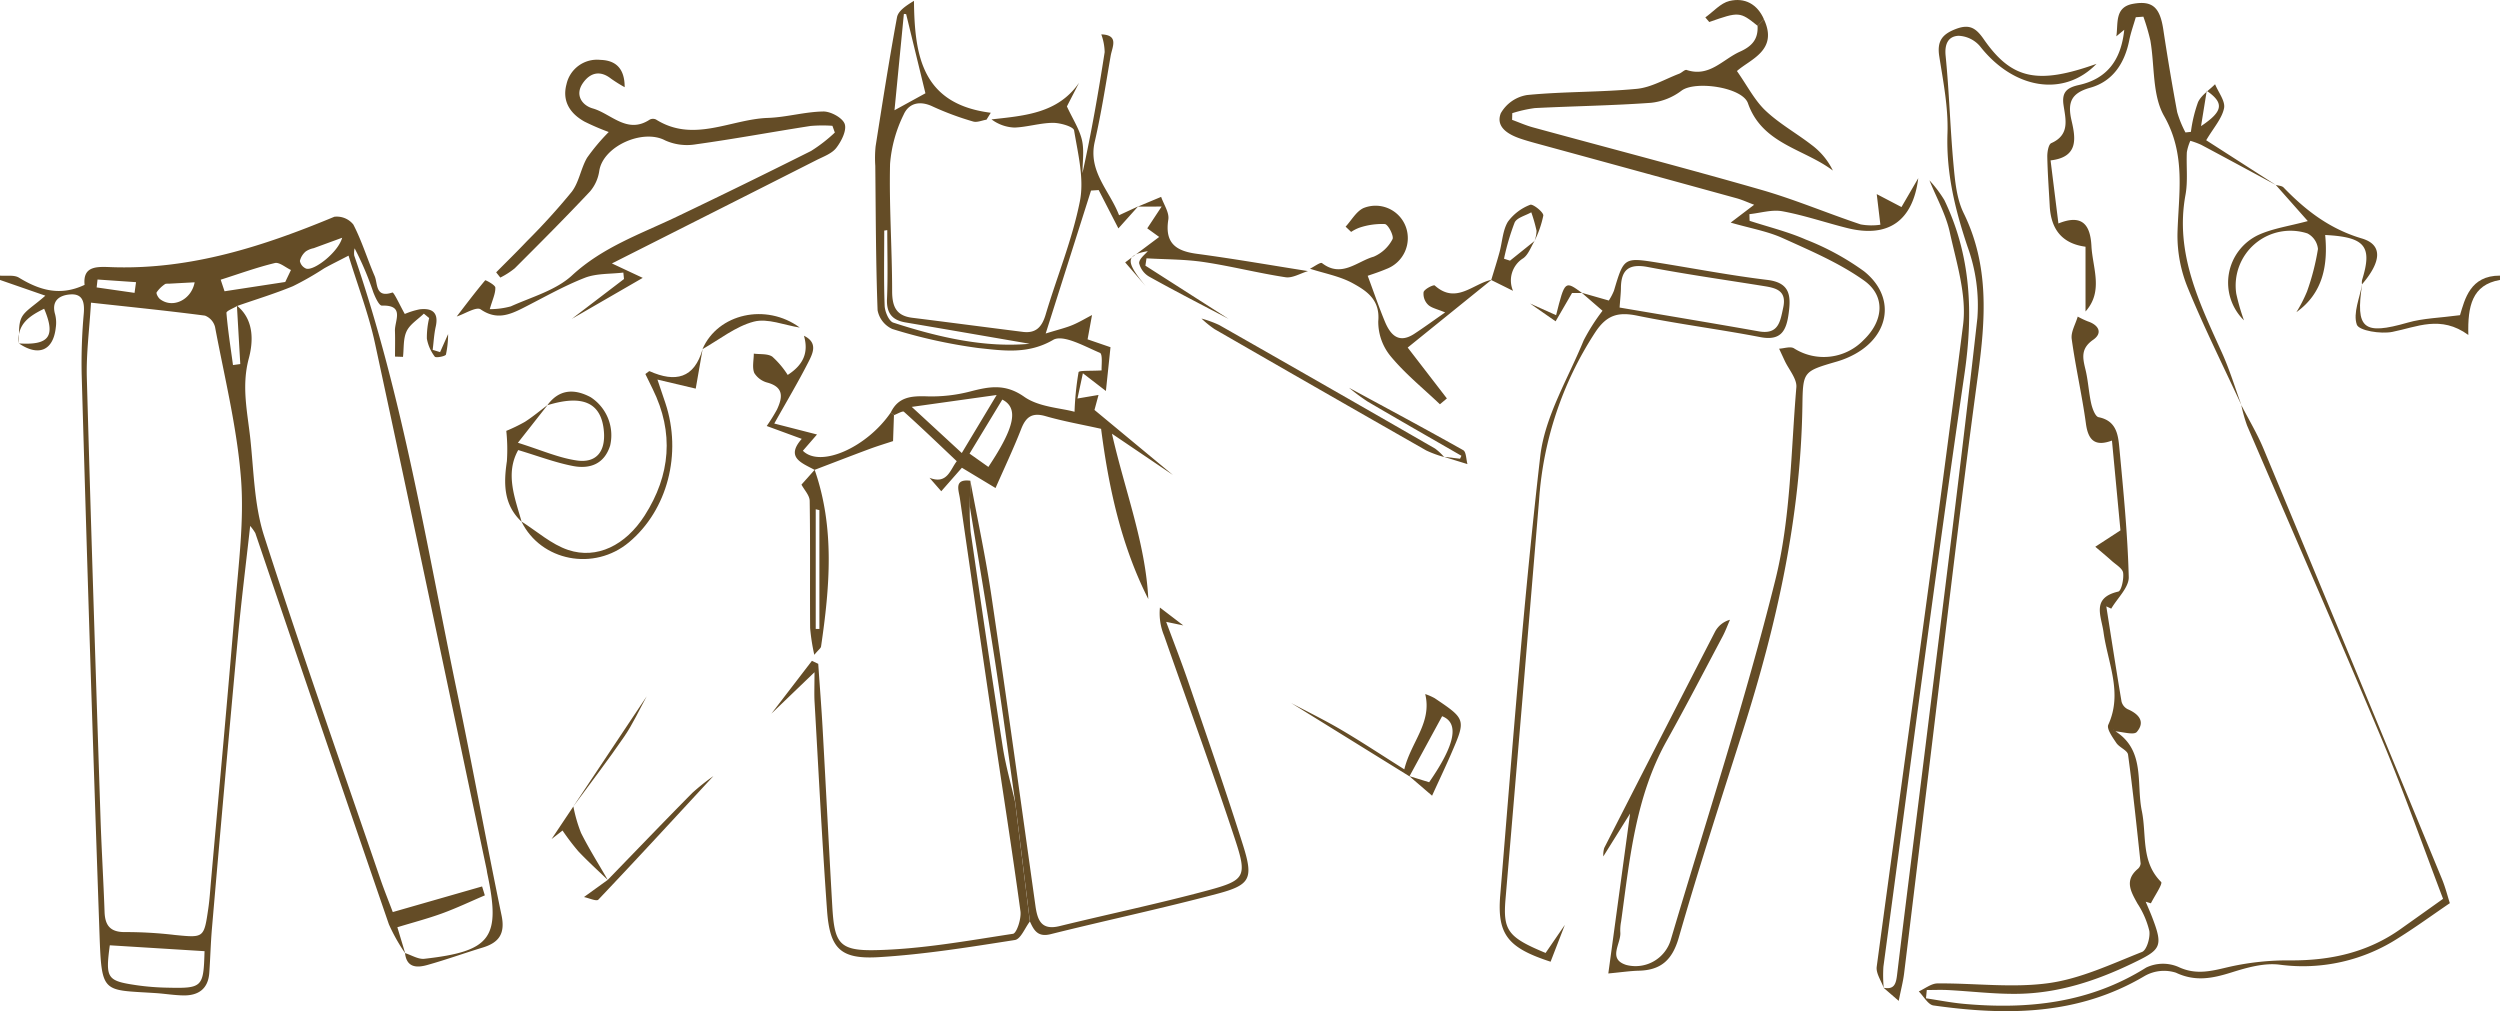 <svg id="vestuario" xmlns="http://www.w3.org/2000/svg" xmlns:xlink="http://www.w3.org/1999/xlink" width="420.329" height="170" viewBox="0 0 420.329 170">
  <defs>
    <clipPath id="clip-path">
      <rect id="Rectángulo_12" data-name="Rectángulo 12" width="420.329" height="170" fill="#644c26"/>
    </clipPath>
  </defs>
  <g id="Grupo_2" data-name="Grupo 2" clip-path="url(#clip-path)">
    <path id="Trazado_5" data-name="Trazado 5" d="M75.343,69.912a16.8,16.8,0,0,1-.365,3.439c-.091.306-1.708.6-1.876.36a7.067,7.067,0,0,1-1.333-3.038,14.109,14.109,0,0,1,.388-3.456l-.894-.741c-1,.975-2.343,1.787-2.9,2.97-.592,1.25-.436,2.854-.607,4.3L66.413,73.7c0-1.438.04-2.879-.01-4.316-.06-1.722,1.71-4.376-2.2-4.257-.468.015-1.123-1.411-1.447-2.262A50.394,50.394,0,0,0,59.625,55.5a3.371,3.371,0,0,0-.067,1.21C67.763,80.566,71.71,105.424,76.829,130c2.61,12.531,4.9,25.128,7.5,37.661.636,3.059-.428,4.565-3.179,5.4-3.115.949-6.182,2.056-9.316,2.933-1.731.485-3.469.481-3.738-2.005,1.091.34,2.227,1.077,3.266.959,11.233-1.271,12.861-3.536,10.566-14.349-.05-.236-.07-.478-.12-.714C75.576,130.4,69.4,100.9,63.042,71.44c-1.052-4.881-2.873-9.594-4.44-14.714-1.791.93-2.966,1.5-4.1,2.137a50.508,50.508,0,0,1-5.249,3c-3.059,1.263-6.241,2.228-9.371,3.319-.633.395-1.839.836-1.81,1.176.242,2.932.706,5.845,1.1,8.764l1.227-.166q-.283-4.91-.566-9.82c2.983,2.416,2.721,6.175,2,8.868-1.26,4.7-.225,9.043.254,13.508.588,5.478.657,11.18,2.317,16.344,6.2,19.3,12.956,38.414,19.519,57.593.653,1.906,1.412,3.776,2.115,5.643l15.017-4.309.462,1.5c-2.385,1.017-4.733,2.137-7.166,3.025s-4.961,1.546-7.543,2.334l1.325,4.394a30.375,30.375,0,0,1-2.75-4.89Q54.08,136.282,42.924,103.367a8.656,8.656,0,0,0-.863-1.2c-.741,6.688-1.512,12.8-2.079,18.935q-2.247,24.328-4.341,48.67c-.222,2.52-.27,5.055-.457,7.58-.2,2.684-1.86,3.8-4.371,3.754-1.561-.028-3.117-.292-4.678-.393-8.925-.581-9.047.243-9.408-10.048q-1.652-47.062-3-94.136A93.11,93.11,0,0,1,14.09,66.4c.149-1.889-.2-3.311-2.293-3.151-1.836.139-3.211,1.08-2.517,3.4a5.653,5.653,0,0,1,.1,2.158c-.413,3.874-2.889,4.931-6.193,2.679,5.064.327,6.206-1.172,4.236-5.833-2.463,1.208-4.58,2.568-4.276,5.8.125-1.449-.12-3.08.478-4.3.58-1.182,2.024-1.938,4-3.695L0,60.812v-.726c1.073.093,2.36-.163,3.183.34,3.424,2.092,6.9,3.172,11.039,1.213-.337-3.38,2.338-3.044,4.808-2.968,13.133.4,25.259-3.518,37.18-8.481a3.55,3.55,0,0,1,3.2,1.313c1.43,2.762,2.344,5.786,3.582,8.656.54,1.253.075,3.746,2.984,2.766.249-.083,1.3,2.231,2.082,3.608a12.875,12.875,0,0,1,2.492-.778c2.125-.253,3.241.537,2.709,2.914-.285,1.274-.349,2.6-.513,3.9l1.247.377,1.348-3.03M15.3,64.635c-.268,4.5-.815,8.586-.7,12.652.678,24.62,1.494,49.237,2.294,73.854.172,5.309.5,10.612.686,15.921.083,2.373,1.035,3.447,3.553,3.395a70.532,70.532,0,0,1,8.291.49c4.855.475,4.871.523,5.593-4.421.227-1.549.322-3.119.461-4.681,1.364-15.383,2.8-30.761,4.052-46.154.583-7.185,1.547-14.461.981-21.588-.675-8.528-2.767-16.947-4.357-25.392a2.782,2.782,0,0,0-1.694-1.9c-6.162-.806-12.348-1.431-19.156-2.177M34.389,173.668,18.46,172.68c-.74,5.586-.491,5.981,4.582,6.722a41.509,41.509,0,0,0,5.023.4c5.99.143,6.155-.039,6.325-6.133M37.106,60.776l.646,1.94,10.207-1.561.961-2.016c-.912-.419-1.949-1.353-2.715-1.168-3.079.747-6.073,1.84-9.1,2.8m20.42-7.051c-1.953.715-3.373,1.233-4.79,1.754a3.694,3.694,0,0,0-1.314.536,2.989,2.989,0,0,0-1,1.615A1.75,1.75,0,0,0,51.45,58.9c1.3.464,5.412-2.724,6.077-5.175M32.73,61.21c-1.451.077-2.881.152-4.31.232-.24.014-.547-.036-.706.091a5.317,5.317,0,0,0-1.375,1.358c-.122.216.26.914.587,1.161,2.128,1.612,5.261.1,5.8-2.842M22.622,62.985q.124-.9.249-1.8L16.4,60.741q-.075.664-.151,1.329l6.368.914" transform="translate(0 -13.745)" fill="#644c26"/>
    <path id="Trazado_6" data-name="Trazado 6" d="M570.778,64.58c-4.705.824-5.448,4.4-5.324,9.249-4.655-3.386-8.632-1.334-12.782-.514-1.944.385-5.616-.2-5.969-1.224-.667-1.938.5-4.507.9-6.813-1.154,7.554.208,8.615,7.65,6.479,2.6-.748,5.406-.793,8.8-1.252.808-2.674,1.7-6.669,6.723-6.651Z" transform="translate(-150.449 -17.513)" fill="#644c26"/>
    <path id="Trazado_7" data-name="Trazado 7" d="M418.29,31.212c-.9,7.172-5.056,10.091-11.982,8.352-3.627-.91-7.19-2.134-10.856-2.811-1.76-.324-3.692.294-5.546.485q.014.56.029,1.12c3.16,1.031,6.424,1.823,9.452,3.153a43.719,43.719,0,0,1,9.784,5.328c5.285,4.211,4.411,10.652-1.515,13.917a14.892,14.892,0,0,1-3,1.25c-5.774,1.682-5.75,1.665-5.843,7.553-.295,18.664-4.315,36.644-9.941,54.336-3.7,11.628-7.47,23.238-10.838,34.962-1.087,3.783-3,5.492-6.741,5.582-1.418.034-2.832.25-5.111.464l3.66-26.89-4.5,7.21a4.144,4.144,0,0,1,.153-1.422q9.282-18.209,18.641-36.38a4.041,4.041,0,0,1,2.5-1.986c-.407.931-.757,1.893-1.231,2.788-3.116,5.868-6.175,11.77-9.412,17.571-5.273,9.448-6.217,19.959-7.657,30.357a7.692,7.692,0,0,0-.14,1.8c.194,1.885-2.215,4.5,1,5.518a6.18,6.18,0,0,0,7.5-4.267c5.969-20.146,12.517-40.15,17.582-60.524,2.592-10.428,2.6-21.517,3.519-32.328.121-1.429-1.275-2.988-1.969-4.486q-.465-1-.932-2.006c.841-.042,1.881-.426,2.488-.07a9.313,9.313,0,0,0,11.734-1.4c3.324-3.185,3.74-7.377.038-10.006-4.154-2.95-8.985-5-13.668-7.122-2.556-1.156-5.416-1.638-8.733-2.6l3.947-3c-1.107-.415-2.015-.839-2.968-1.1q-16.922-4.658-33.856-9.276c-.813-.223-1.625-.458-2.423-.726-2.085-.7-4.248-1.951-3.357-4.272a6.2,6.2,0,0,1,4.451-3.079c6.116-.6,12.3-.451,18.423-1.039,2.435-.234,4.761-1.645,7.127-2.543.444-.168.941-.732,1.252-.628,3.817,1.267,6.05-1.772,8.957-3.076,2.084-.935,3.087-2.135,2.966-4.349l1.076-1.083c2.454,5.242-2.379,6.733-4.542,8.688,1.758,2.5,2.964,4.914,4.806,6.656,2.342,2.216,5.248,3.822,7.815,5.816a11.749,11.749,0,0,1,3.51,4.263c-4.848-3.679-11.88-4.435-14.28-11.319-.944-2.709-8.881-3.833-11.166-2.121a10.317,10.317,0,0,1-5.124,2.044c-6.5.47-13.02.558-19.529.887a22.18,22.18,0,0,0-3.807.857l-.026,1.123c1.163.425,2.3.935,3.493,1.261,12.8,3.5,25.65,6.841,38.4,10.506,5.664,1.628,11.126,3.949,16.725,5.816a10.337,10.337,0,0,0,3.3.051c-.251-2.107-.433-3.628-.615-5.149l4.161,2.175,2.81-4.836" transform="translate(-95.773 -1.232)" fill="#644c26"/>
    <path id="Trazado_8" data-name="Trazado 8" d="M247.23,34.765l-3.307,3.69-3.312-6.445-1.287.083L231.7,56.127c2.126-.657,3.334-.939,4.465-1.406,1.148-.473,2.22-1.129,3.326-1.7-.228,1.248-.456,2.5-.746,4.087l3.852,1.324c-.236,2.248-.478,4.561-.772,7.359l-3.87-2.981c-.351,1.631-.595,2.767-.912,4.246l3.542-.6-.681,2.523L253.088,79.91l-10.247-6.934c2.19,9.636,5.645,18.4,6.111,27.8-4.6-9.1-6.681-18.878-7.937-28.624-3.3-.736-6.36-1.269-9.325-2.127-2.242-.648-3.3.083-4.107,2.147-1.287,3.3-2.813,6.51-4.315,9.935l-5.656-3.41-3.472,3.951-1.977-2.263c2.981,1.181,3.484-1.375,4.586-2.786-3.035-2.873-5.913-5.643-8.883-8.311-.217-.194-1.1.36-1.678.566l-.536-.441c1.265-2.652,3.492-2.806,6.1-2.72a25.764,25.764,0,0,0,7.234-.813c3.211-.833,5.9-1.369,9.1.883,2.476,1.74,6.079,1.872,8.465,2.523a49.6,49.6,0,0,1,.676-6.656c.07-.317,2.175-.187,3.877-.3-.051-.694.217-2.74-.285-2.952-2.568-1.082-6.188-3.155-7.867-2.176-4.252,2.478-8.449,1.8-12.58,1.367a87.183,87.183,0,0,1-14.456-3.2,4.328,4.328,0,0,1-2.479-3.158c-.3-8.085-.3-16.18-.386-24.273a19.8,19.8,0,0,1,.05-3.261c1.139-7.246,2.27-14.5,3.6-21.71.193-1.047,1.414-1.9,2.852-2.77.1,9.279,1.363,17.357,12.915,18.817l-.72,1.161c-.755.119-1.594.512-2.249.308a48.469,48.469,0,0,1-6.768-2.51c-2.191-1.058-4.06-.582-4.916,1.363a22.717,22.717,0,0,0-2.28,8.26c-.17,7.121.344,14.256.348,21.386,0,2.592.662,4.163,3.387,4.5,6.2.772,12.4,1.594,18.6,2.373,2.183.274,3.2-.827,3.818-2.89,1.891-6.37,4.477-12.584,5.76-19.064.749-3.78-.319-7.978-.972-11.922-.1-.631-2.328-1.281-3.567-1.271-2.147.017-4.283.708-6.437.793a6.846,6.846,0,0,1-3.882-1.376c5.653-.62,11.183-1.033,14.724-6.153-.8,1.553-1.6,3.1-2.046,3.978,1,2.158,2.113,3.832,2.531,5.665.4,1.764.087,3.691.087,5.547,1.512-6.892,2.687-13.607,3.729-20.343a9.224,9.224,0,0,0-.568-2.986c3.035.1,1.831,2.141,1.577,3.616-.831,4.823-1.578,9.67-2.676,14.434-1.156,5.016,2.514,8.234,4.089,12.358l3.191-1.478m-38.048,33.7,8.415,7.757c2.1-3.5,3.882-6.459,5.862-9.755l-14.277,2m-2.9-49.873,5.2-2.854c-1.028-4.222-2.135-8.764-3.241-13.306l-.382-.038c-.538,5.519-1.075,11.038-1.578,16.2M218.9,76.32l3.164,2.24c4.453-6.691,5.117-9.9,2.342-11.324L218.9,76.32M205.065,38.743l-.509.078c0,4.216-.093,8.434.068,12.644.038.994.719,2.6,1.455,2.834,7.637,2.478,15.409,4.254,22.929,3.553-6.609-1.138-13.74-2.375-20.875-3.588-2.266-.386-3.219-1.575-3.113-3.973.17-3.843.046-7.7.046-11.549" transform="translate(-55.887 -0.054)" fill="#644c26"/>
    <path id="Trazado_9" data-name="Trazado 9" d="M125.273,57.439l8.808-6.722-.107-1.086c-2.176.265-4.514.112-6.491.885-3.581,1.4-6.955,3.34-10.4,5.086-2.336,1.184-4.492,2.015-7.1.216-.725-.5-2.652.75-4.026,1.2,1.573-2.051,3.131-4.115,4.792-6.093.048-.057,1.679.774,1.7,1.228.043,1-.475,2.021-.933,3.629a13.32,13.32,0,0,0,3.544-.469c3.516-1.588,7.564-2.692,10.283-5.2,5.154-4.762,11.48-6.942,17.534-9.835q11.378-5.436,22.654-11.089a25.661,25.661,0,0,0,4-3.1q-.2-.567-.408-1.134a24.109,24.109,0,0,0-3.679.027c-6.428,1-12.829,2.19-19.272,3.085a8.974,8.974,0,0,1-5.158-.652c-3.75-2.008-10.429.957-11.085,5.1a6.843,6.843,0,0,1-1.552,3.469c-4.134,4.4-8.4,8.674-12.67,12.938a13.246,13.246,0,0,1-2.417,1.55l-.7-.878c1.734-1.753,3.5-3.473,5.195-5.267a110.741,110.741,0,0,0,7.509-8.275c1.237-1.611,1.527-3.918,2.577-5.717A33.712,33.712,0,0,1,131.518,26a40.4,40.4,0,0,1-4.072-1.748c-2.437-1.361-3.8-3.447-3.027-6.3a5.249,5.249,0,0,1,5.684-4.08c2.582.067,4.1,1.432,4.093,4.594a25.507,25.507,0,0,1-2.318-1.454c-1.846-1.442-3.487-.959-4.679.721-1.448,2.039-.143,3.8,1.623,4.3,3.108.882,5.8,4.388,9.584,1.883a1.186,1.186,0,0,1,1.052-.02c6.33,3.98,12.561-.054,18.826-.267,3.112-.106,6.2-1.032,9.307-1.079,1.255-.019,3.247,1.07,3.6,2.1.37,1.079-.556,2.907-1.416,4.018-.753.972-2.17,1.466-3.348,2.063-11.291,5.721-22.593,11.419-34.376,17.367l5.182,2.426-11.96,6.912" transform="translate(-29.169 -3.804)" fill="#644c26"/>
    <path id="Trazado_10" data-name="Trazado 10" d="M513.419,31.3c-4.192-2.261-8.38-4.531-12.583-6.771a13.634,13.634,0,0,0-1.817-.668,7.953,7.953,0,0,0-.586,1.912c-.116,2.4.2,4.865-.233,7.2-1.8,9.813,2.353,18.143,6.177,26.616,1.275,2.825,2.171,5.82,3.241,8.737-3.032-6.546-6.264-13.01-9-19.677a23.18,23.18,0,0,1-1.763-9.112c.166-6.741,1.5-13.269-2.252-19.852-2.011-3.527-1.56-8.444-2.311-12.718a35.464,35.464,0,0,0-1.169-3.978l-1.276.094c-.374,1.3-.839,2.572-1.1,3.889-.773,3.851-2.763,6.9-6.559,7.964-3.244.913-3.842,2.5-3.139,5.534.678,2.922,1.221,6.142-3.53,6.683.448,3.6.861,6.918,1.32,10.607,4.225-1.722,5.38.517,5.551,3.783.194,3.708,2.06,7.593-.994,11.014V41.667c-4.035-.538-5.81-3.025-6.016-6.83-.15-2.761-.357-5.521-.411-8.284-.016-.791.193-2.094.675-2.306,3.173-1.4,2.405-4.02,2.057-6.382-.328-2.219.589-2.946,2.593-3.391,4.662-1.034,7.09-4.125,7.612-9.281l-1.331,1.1c.342-2.131-.341-4.891,2.794-5.463,3.312-.6,4.547.616,5.106,4.324q1.05,6.962,2.334,13.887a17.911,17.911,0,0,0,1.39,3.415l.916-.1a23.516,23.516,0,0,1,1.2-5c.564-1.188,1.88-2.019,2.862-3.008.554,1.357,1.752,2.846,1.508,4.039-.355,1.736-1.749,3.259-3,5.379L513.419,31.3m-12.6-9.908c3.718-2.492,3.924-3.873.959-5.941-.317,1.968-.593,3.673-.959,5.941" transform="translate(-130.754 -0.186)" fill="#644c26"/>
    <path id="Trazado_11" data-name="Trazado 11" d="M358.874,172.048l-2.388,6.169c-7.15-2.33-9.018-4.536-8.466-11.187,2.043-24.623,3.894-49.275,6.729-73.811.772-6.682,4.666-13.025,7.294-19.455a33.22,33.22,0,0,1,3.174-4.994l-3.49-3.02,4.549,1.3a9.844,9.844,0,0,0,.861-1.639c1.679-5.639,1.67-5.644,7.559-4.7,6.074.976,12.126,2.135,18.229,2.872,3.784.457,3.994,2.594,3.6,5.558-.381,2.893-1.211,4.748-4.784,4.06-6.862-1.323-13.811-2.195-20.654-3.6-3.218-.661-5.143-.16-7.088,2.784a58.839,58.839,0,0,0-9.447,28.2q-2.792,33.581-5.647,67.157c-.439,5.233.439,6.389,6.743,9l3.222-4.7M368.09,68.23c8.009,1.364,15.7,2.636,23.383,4,3.357.6,3.621-1.658,4.128-4,.61-2.812-1.146-3.273-3.189-3.6-6.53-1.052-13.084-1.978-19.579-3.216-3.182-.605-4.5.459-4.521,3.557-.007.826-.109,1.653-.223,3.258" transform="translate(-95.783 -16.522)" fill="#644c26"/>
    <path id="Trazado_12" data-name="Trazado 12" d="M472.782,12.441c-5.47,5.649-13.9,4.291-19.6-2.98a5,5,0,0,0-3.592-1.741c-1.7.075-2.376,1.333-2.173,3.371.61,6.1.767,12.248,1.331,18.356.253,2.736.523,5.682,1.7,8.083,4.333,8.839,3.683,17.856,2.409,27.229-3.138,23.087-5.785,46.24-8.618,69.368-1.278,10.424-2.521,20.852-3.808,31.276-.16,1.3-.5,2.568-.9,4.579l-2.554-2.209c1.828.356,2.1-.674,2.283-2.217,1.544-12.826,3.192-25.639,4.778-38.46,2.963-23.968,6.043-47.923,8.719-71.923A28.894,28.894,0,0,0,451.109,43.2c-2.1-6.254-3.613-12.41-3.38-19.1.149-4.292-.71-8.646-1.381-12.93-.395-2.524.464-3.706,2.775-4.59,2.287-.875,3.383-.194,4.7,1.709,4.711,6.789,9.1,7.661,18.955,4.151" transform="translate(-120.296 -1.702)" fill="#644c26"/>
    <path id="Trazado_13" data-name="Trazado 13" d="M334.437,60.1,320.344,71.49l6.588,8.553-1.169.983c-2.778-2.644-5.8-5.087-8.236-8.016a9.1,9.1,0,0,1-2.131-5.946c.33-3.6-1.932-5.084-4.236-6.359-2.2-1.217-4.814-1.678-7.246-2.47.7-.337,1.758-1.152,2.031-.941,3.277,2.531,5.906-.307,8.681-1.083a6.379,6.379,0,0,0,3.16-2.933c.284-.481-.688-2.459-1.281-2.554a11.95,11.95,0,0,0-4.184.578,6.574,6.574,0,0,0-1.487.745l-.928-.884c.986-1.069,1.78-2.555,3-3.123a5.416,5.416,0,0,1,7.122,3.149,5.533,5.533,0,0,1-3.264,7.085c-1.25.533-2.555.938-3.145,1.151,1.069,2.87,1.9,5.311,2.885,7.686.933,2.246,2.324,3.783,4.945,2.071,1.593-1.041,3.131-2.166,5.192-3.6-1.343-.571-2.3-.737-2.879-1.3a2.559,2.559,0,0,1-.744-2.129c.2-.55,1.686-1.266,1.877-1.1,3.582,3.221,6.417-.3,9.543-.956" transform="translate(-83.666 -13.054)" fill="#644c26"/>
    <path id="Trazado_14" data-name="Trazado 14" d="M436.571,177.565c-.417-1.2-1.328-2.457-1.178-3.576,4.842-35.969,9.957-71.9,14.52-107.908.637-5.023-1.112-10.435-2.232-15.564-.659-3.018-2.252-5.832-3.426-8.739a20.614,20.614,0,0,1,2.508,3.319c4.5,9.354,4.883,19.011,3.38,29.269-4.861,33.169-9.15,66.422-13.627,99.647a23.12,23.12,0,0,0,.055,3.552" transform="translate(-119.857 -11.459)" fill="#644c26"/>
    <path id="Trazado_15" data-name="Trazado 15" d="M185.066,100.339c-2.164-1.175-4.932-2.075-2.163-5.216l-5.891-2.162a29.049,29.049,0,0,0,1.73-2.78c.9-1.949,1.23-3.7-1.553-4.5a3.7,3.7,0,0,1-2.265-1.626c-.391-.936-.088-2.162-.085-3.263,1.049.142,2.305-.025,3.1.5a14.653,14.653,0,0,1,2.6,3.083c2.642-1.7,3.549-3.777,2.732-6.588,2.451,1.195,1.454,3.039.665,4.583-1.673,3.27-3.558,6.432-5.655,10.175l7.183,1.843-2.375,2.735c2.935,2.934,10.77-.56,14.78-6.437l.534.439q-.076,2.187-.151,4.375c-1.323.439-2.661.84-3.966,1.326-3.081,1.147-6.146,2.335-9.218,3.505" transform="translate(-48.101 -21.336)" fill="#644c26"/>
    <path id="Trazado_16" data-name="Trazado 16" d="M264.44,60.563l-3.4-3.935,5.718-4.279L264.751,50.9l2.417-3.663-4.006.015,3.925-1.642c.435,1.275,1.392,2.632,1.208,3.809-.619,3.951,1.244,5.288,4.784,5.762,6.25.837,12.466,1.925,18.7,2.908-1.262.372-2.6,1.213-3.776,1.035-4.612-.7-9.152-1.871-13.766-2.559-3.164-.472-6.4-.434-9.611-.623q-.092.617-.186,1.234l13.983,8.948C274,63.8,269.56,61.521,265.2,59.091a3.59,3.59,0,0,1-1.81-2.322c-.032-.755,1.083-1.558,1.454-2.033-3.69.644-3.84,1.663-.4,5.828" transform="translate(-71.862 -12.51)" fill="#644c26"/>
    <path id="Trazado_17" data-name="Trazado 17" d="M539.424,59.565a2.5,2.5,0,0,1,.009-.715c1.774-5.677.559-7.249-6.193-7.593.479,5.088-.355,9.763-4.842,12.978a23.678,23.678,0,0,0,1.79-3.486,40.139,40.139,0,0,0,1.837-7.141,3.3,3.3,0,0,0-1.776-2.616,9.217,9.217,0,0,0-11.96,10.133,35.767,35.767,0,0,0,1.294,4.48,8.861,8.861,0,0,1,2.524-14.4c2.38-1.064,5.067-1.438,8.21-2.287l-5.394-6.088c.447.14,1.034.145,1.32.441,3.735,3.868,7.77,6.973,13.165,8.573,3.538,1.049,3.3,3.89.014,7.72" transform="translate(-142.302 -11.747)" fill="#644c26"/>
    <path id="Trazado_18" data-name="Trazado 18" d="M151.445,80.819l-1.168,6.688-6.437-1.521c.545,1.61.947,2.782,1.339,3.958,2.829,8.5.346,17.984-6.125,23.4-5.863,4.91-14.8,3.182-18.077-3.494,2.61,1.638,5.032,3.846,7.872,4.787,4.8,1.59,9.629-.769,12.845-5.8,4.337-6.788,4.969-13.926,1.341-21.276-.415-.841-.823-1.686-1.224-2.51.353-.241.607-.52.715-.472,4.321,1.927,7.523,1.242,8.921-3.761" transform="translate(-33.304 -22.166)" fill="#644c26"/>
    <path id="Trazado_19" data-name="Trazado 19" d="M119.969,112.612c-3.044-2.858-3.045-6.4-2.482-10.187a29.373,29.373,0,0,0-.1-5.1,27.708,27.708,0,0,0,3.137-1.523c1.327-.852,2.544-1.875,3.808-2.825l-4.993,6.348c3.866,1.205,6.823,2.534,9.907,2.978,3.284.472,4.828-1.514,4.555-4.858-.394-4.838-3.5-6.286-9.512-4.429,2-2.753,4.59-2.788,7.278-1.355a7.626,7.626,0,0,1,3.284,8.125c-.982,3.151-3.448,3.987-6.256,3.446-3.01-.581-5.918-1.7-9.206-2.679-2.213,3.963-.57,8.009.579,12.062" transform="translate(-32.264 -24.882)" fill="#644c26"/>
    <path id="Trazado_20" data-name="Trazado 20" d="M349.64,61.907l-3.673-1.821c.467-1.555.965-3.1,1.391-4.668.47-1.723.529-3.671,1.41-5.133a8.32,8.32,0,0,1,3.754-2.851c.428-.189,2.252,1.236,2.2,1.814a17.033,17.033,0,0,1-1.5,4.3,5.007,5.007,0,0,0,.363-1.74A25.92,25.92,0,0,0,352.7,48.7c-.965.559-2.416.893-2.8,1.721a39.788,39.788,0,0,0-1.784,6.085l1.007.326,4.132-3.316c-.611.981-1.013,2.239-1.874,2.888a4.393,4.393,0,0,0-1.745,5.506" transform="translate(-95.243 -13.005)" fill="#644c26"/>
    <path id="Trazado_21" data-name="Trazado 21" d="M405.5,3.261l-1.076,1.083c-2.965-2.395-3.123-2.407-8.13-.642l-.659-.775c1.341-.957,2.565-2.405,4.05-2.761,2.558-.615,4.7.509,5.816,3.1" transform="translate(-108.915 0)" fill="#644c26"/>
    <path id="Trazado_22" data-name="Trazado 22" d="M179.328,75.034c-2.587-.4-5.384-1.6-7.711-1-3.073.8-5.778,3.016-8.641,4.623,2.583-5.987,10.705-7.789,16.352-3.626" transform="translate(-44.866 -19.959)" fill="#644c26"/>
    <path id="Trazado_23" data-name="Trazado 23" d="M363.71,67.387H362.03l-2.765,4.764-4.308-2.994,4.39,1.966c1.475-5.841,1.475-5.841,4.361-3.735" transform="translate(-97.718 -18.13)" fill="#644c26"/>
    <path id="Trazado_24" data-name="Trazado 24" d="M471.88,73.341a14.206,14.206,0,0,0,1.678.8c1.855.61,2.564,1.958.923,3.1-2.131,1.479-1.77,3.055-1.294,5.021.454,1.87.541,3.828.963,5.707.189.845.683,2.179,1.239,2.29,3.042.607,3.292,3.015,3.5,5.254.673,7.2,1.389,14.408,1.57,21.626.043,1.745-1.909,3.539-2.943,5.31l-.831-.387c.842,5.34,1.663,10.684,2.563,16.014a2.009,2.009,0,0,0,1.039,1.279c1.862.806,3,2.1,1.529,3.822-.505.591-2.444-.046-3.936-.135.176-.536.015-.172.054-.148,5.4,3.194,3.748,8.854,4.727,13.578.833,4.021-.189,8.51,3.241,11.928.31.309-1.1,2.352-1.716,3.589l-.875-.264c.365.873.751,1.738,1.091,2.621,1.926,5.01,1.441,5.453-3.378,7.768-6.085,2.923-12.332,4.964-19.063,5.092-3.954.075-7.918-.423-11.88-.63-1.188-.062-2.384-.009-3.576-.009l-.135,1.394c2.123.316,4.237.74,6.37.932,10.8.974,21.16-.131,30.651-6.1a6.557,6.557,0,0,1,5.4-.115c3.081,1.463,5.732.651,8.712-.036a44.792,44.792,0,0,1,10.186-1.055c6.7.03,12.912-1.333,18.447-5.251,2.242-1.586,4.476-3.183,7.17-5.1-3.307-8.669-6.5-17.771-10.223-26.649-7.43-17.709-15.16-35.292-22.735-52.941a26.691,26.691,0,0,1-.972-3.439c1.252,2.438,2.679,4.8,3.73,7.326q15.061,36.14,30,72.332c.588,1.422.962,2.933,1.338,4.1-3.063,2.086-5.756,4.051-8.575,5.813a29.561,29.561,0,0,1-20.033,4.53c-2.591-.329-5.453.472-8.027,1.281-3.211,1.009-6.107,1.633-9.428.062a6.586,6.586,0,0,0-5.279.576c-11.174,6.622-23.2,6.671-35.472,4.939-.917-.129-1.653-1.545-2.473-2.363,1.048-.47,2.092-1.335,3.144-1.345,6.248-.056,12.6.8,18.717-.052,5.373-.747,10.539-3.213,15.671-5.237.792-.312,1.4-2.4,1.231-3.535a14.548,14.548,0,0,0-1.994-4.6c-1.094-1.982-2.239-3.867.031-5.81a1.336,1.336,0,0,0,.5-.924c-.652-6.109-1.286-12.221-2.115-18.306-.1-.723-1.454-1.2-1.965-1.96-.631-.943-1.668-2.381-1.355-3.068,2.457-5.378-.1-10.406-.8-15.541-.38-2.766-2.089-5.785,2.477-6.847.525-.122.953-2.112.816-3.155-.1-.737-1.2-1.364-1.9-1.994-.906-.819-1.852-1.594-2.781-2.388l4.23-2.753c-.4-4.228-.905-9.571-1.428-15.1-2.8,1.042-3.991,0-4.376-2.84-.646-4.767-1.74-9.474-2.392-14.24-.162-1.185.648-2.5,1.011-3.76" transform="translate(-122.55 -20.115)" fill="#644c26"/>
    <path id="Trazado_25" data-name="Trazado 25" d="M178.957,150.519l6.819-8.887,1.062.507c.25,3.66.538,7.317.743,10.98.552,9.876,1.044,19.756,1.61,29.631.357,6.241,1.024,7.643,7.166,7.527,7.764-.147,15.514-1.577,23.226-2.75.623-.1,1.423-2.552,1.254-3.79-1.416-10.4-3.059-20.759-4.595-31.138q-2.833-19.147-5.589-38.3c-.2-1.365-1.042-3.3,1.758-2.946q-.05,2.152-.1,4.3a38.509,38.509,0,0,0,.157,4.336c1.755,12.045,3.517,24.09,5.392,36.117.491,3.149,1.386,6.235,2.094,9.35q1.234,10,2.467,20c-.831,1.081-1.537,2.963-2.513,3.116-7.6,1.189-15.237,2.43-22.907,2.885-6.463.382-8.221-1.458-8.681-7.85-.841-11.681-1.426-23.379-2.1-35.072-.075-1.3-.01-2.613-.01-4.986l-7.257,6.974" transform="translate(-49.266 -30.527)" fill="#644c26"/>
    <path id="Trazado_26" data-name="Trazado 26" d="M224.982,115.665q.051-2.151.1-4.3c1.2,6.493,2.6,12.959,3.563,19.488,2.561,17.3,4.948,34.617,7.373,51.932.341,2.43.958,4.225,4.06,3.465,8.306-2.033,16.684-3.786,24.938-6.01,6.3-1.7,6.64-2.314,4.54-8.665-3.787-11.448-7.915-22.781-11.9-34.164a9.8,9.8,0,0,1-.7-4.72l3.932,3.006-2.881-.6c1.3,3.508,2.594,6.809,3.738,10.161,3.116,9.131,6.3,18.241,9.2,27.444,1.744,5.55,1.223,6.628-4.293,8.1-9.305,2.476-18.736,4.477-28.081,6.808-2.138.533-2.8-.638-3.472-2.133q-1.234-10-2.468-20c-1.116-7.845-2.16-15.7-3.366-23.532-1.349-8.768-2.844-17.514-4.276-26.27" transform="translate(-61.936 -30.543)" fill="#644c26"/>
    <path id="Trazado_27" data-name="Trazado 27" d="M299.452,162.265c2.834,1.505,5.724,2.914,8.488,4.54,3.4,2,6.7,4.187,10.606,6.645,1.106-4.57,4.694-7.837,3.513-12.657a9.554,9.554,0,0,1,1.6.7c5.263,3.547,5.27,3.559,2.737,9.4-.93,2.145-1.935,4.257-3.182,6.99l-3.833-3.293,3.34,1.028c4.433-6.394,5.069-9.973,2.182-11.1q-2.758,5.073-5.493,10.107l-19.957-12.367" transform="translate(-82.437 -44.1)" fill="#644c26"/>
    <path id="Trazado_28" data-name="Trazado 28" d="M188.161,108.849c3.411,9.788,2.533,19.736,1.075,29.7-.043.292-.42.536-1.137,1.4a33.629,33.629,0,0,1-.7-4.5c-.054-7.129.036-14.258-.075-21.386-.014-.917-.9-1.821-1.383-2.73l2.215-2.481m.8,6.768-.616-.138V135.6l.616,0Z" transform="translate(-51.19 -29.854)" fill="#644c26"/>
    <path id="Trazado_29" data-name="Trazado 29" d="M278.743,73.8a18.568,18.568,0,0,1,2.986,1.091Q299.9,85.23,318.013,95.657a8.991,8.991,0,0,1,1.524,1.425,18.594,18.594,0,0,1-2.987-1.094Q298.721,85.83,280.945,75.582a17.559,17.559,0,0,1-2.2-1.777" transform="translate(-76.736 -20.242)" fill="#644c26"/>
    <path id="Trazado_30" data-name="Trazado 30" d="M135.475,200.136l4-2.886c4.731-4.878,9.436-9.781,14.211-14.616a36.9,36.9,0,0,1,3.554-2.835c-6.425,6.946-12.829,13.912-19.344,20.774-.31.327-1.591-.271-2.419-.438" transform="translate(-37.296 -49.313)" fill="#644c26"/>
    <path id="Trazado_31" data-name="Trazado 31" d="M137.424,199.2c-1.662-1.605-3.383-3.156-4.966-4.836a40.06,40.06,0,0,1-2.649-3.486l-1.844,1.434,3.665-5.488a24.477,24.477,0,0,0,1.291,4.46c1.36,2.71,2.987,5.285,4.5,7.916" transform="translate(-35.228 -51.239)" fill="#644c26"/>
    <path id="Trazado_32" data-name="Trazado 32" d="M328.909,101.444l2.729.321c.077-.165.154-.33.231-.495-5.267-3.036-10.548-6.05-15.791-9.128a34.172,34.172,0,0,1-3.109-2.31c6.412,3.476,12.845,6.916,19.2,10.495.514.29.489,1.539.715,2.342l-3.974-1.224" transform="translate(-86.158 -24.638)" fill="#644c26"/>
    <path id="Trazado_33" data-name="Trazado 33" d="M305.306,85.476,284.967,73.832l20.339,11.644" transform="translate(-78.45 -20.25)" fill="#644c26"/>
    <path id="Trazado_34" data-name="Trazado 34" d="M145.34,161.316c-1.249,2.268-2.327,4.654-3.784,6.779-2.744,4.005-5.707,7.86-8.579,11.777l12.363-18.556" transform="translate(-36.608 -44.244)" fill="#644c26"/>
    <path id="Trazado_35" data-name="Trazado 35" d="M166.422,132.781l-10.46,14.95,10.46-14.95" transform="translate(-42.935 -36.417)" fill="#644c26"/>
  </g>
</svg>
